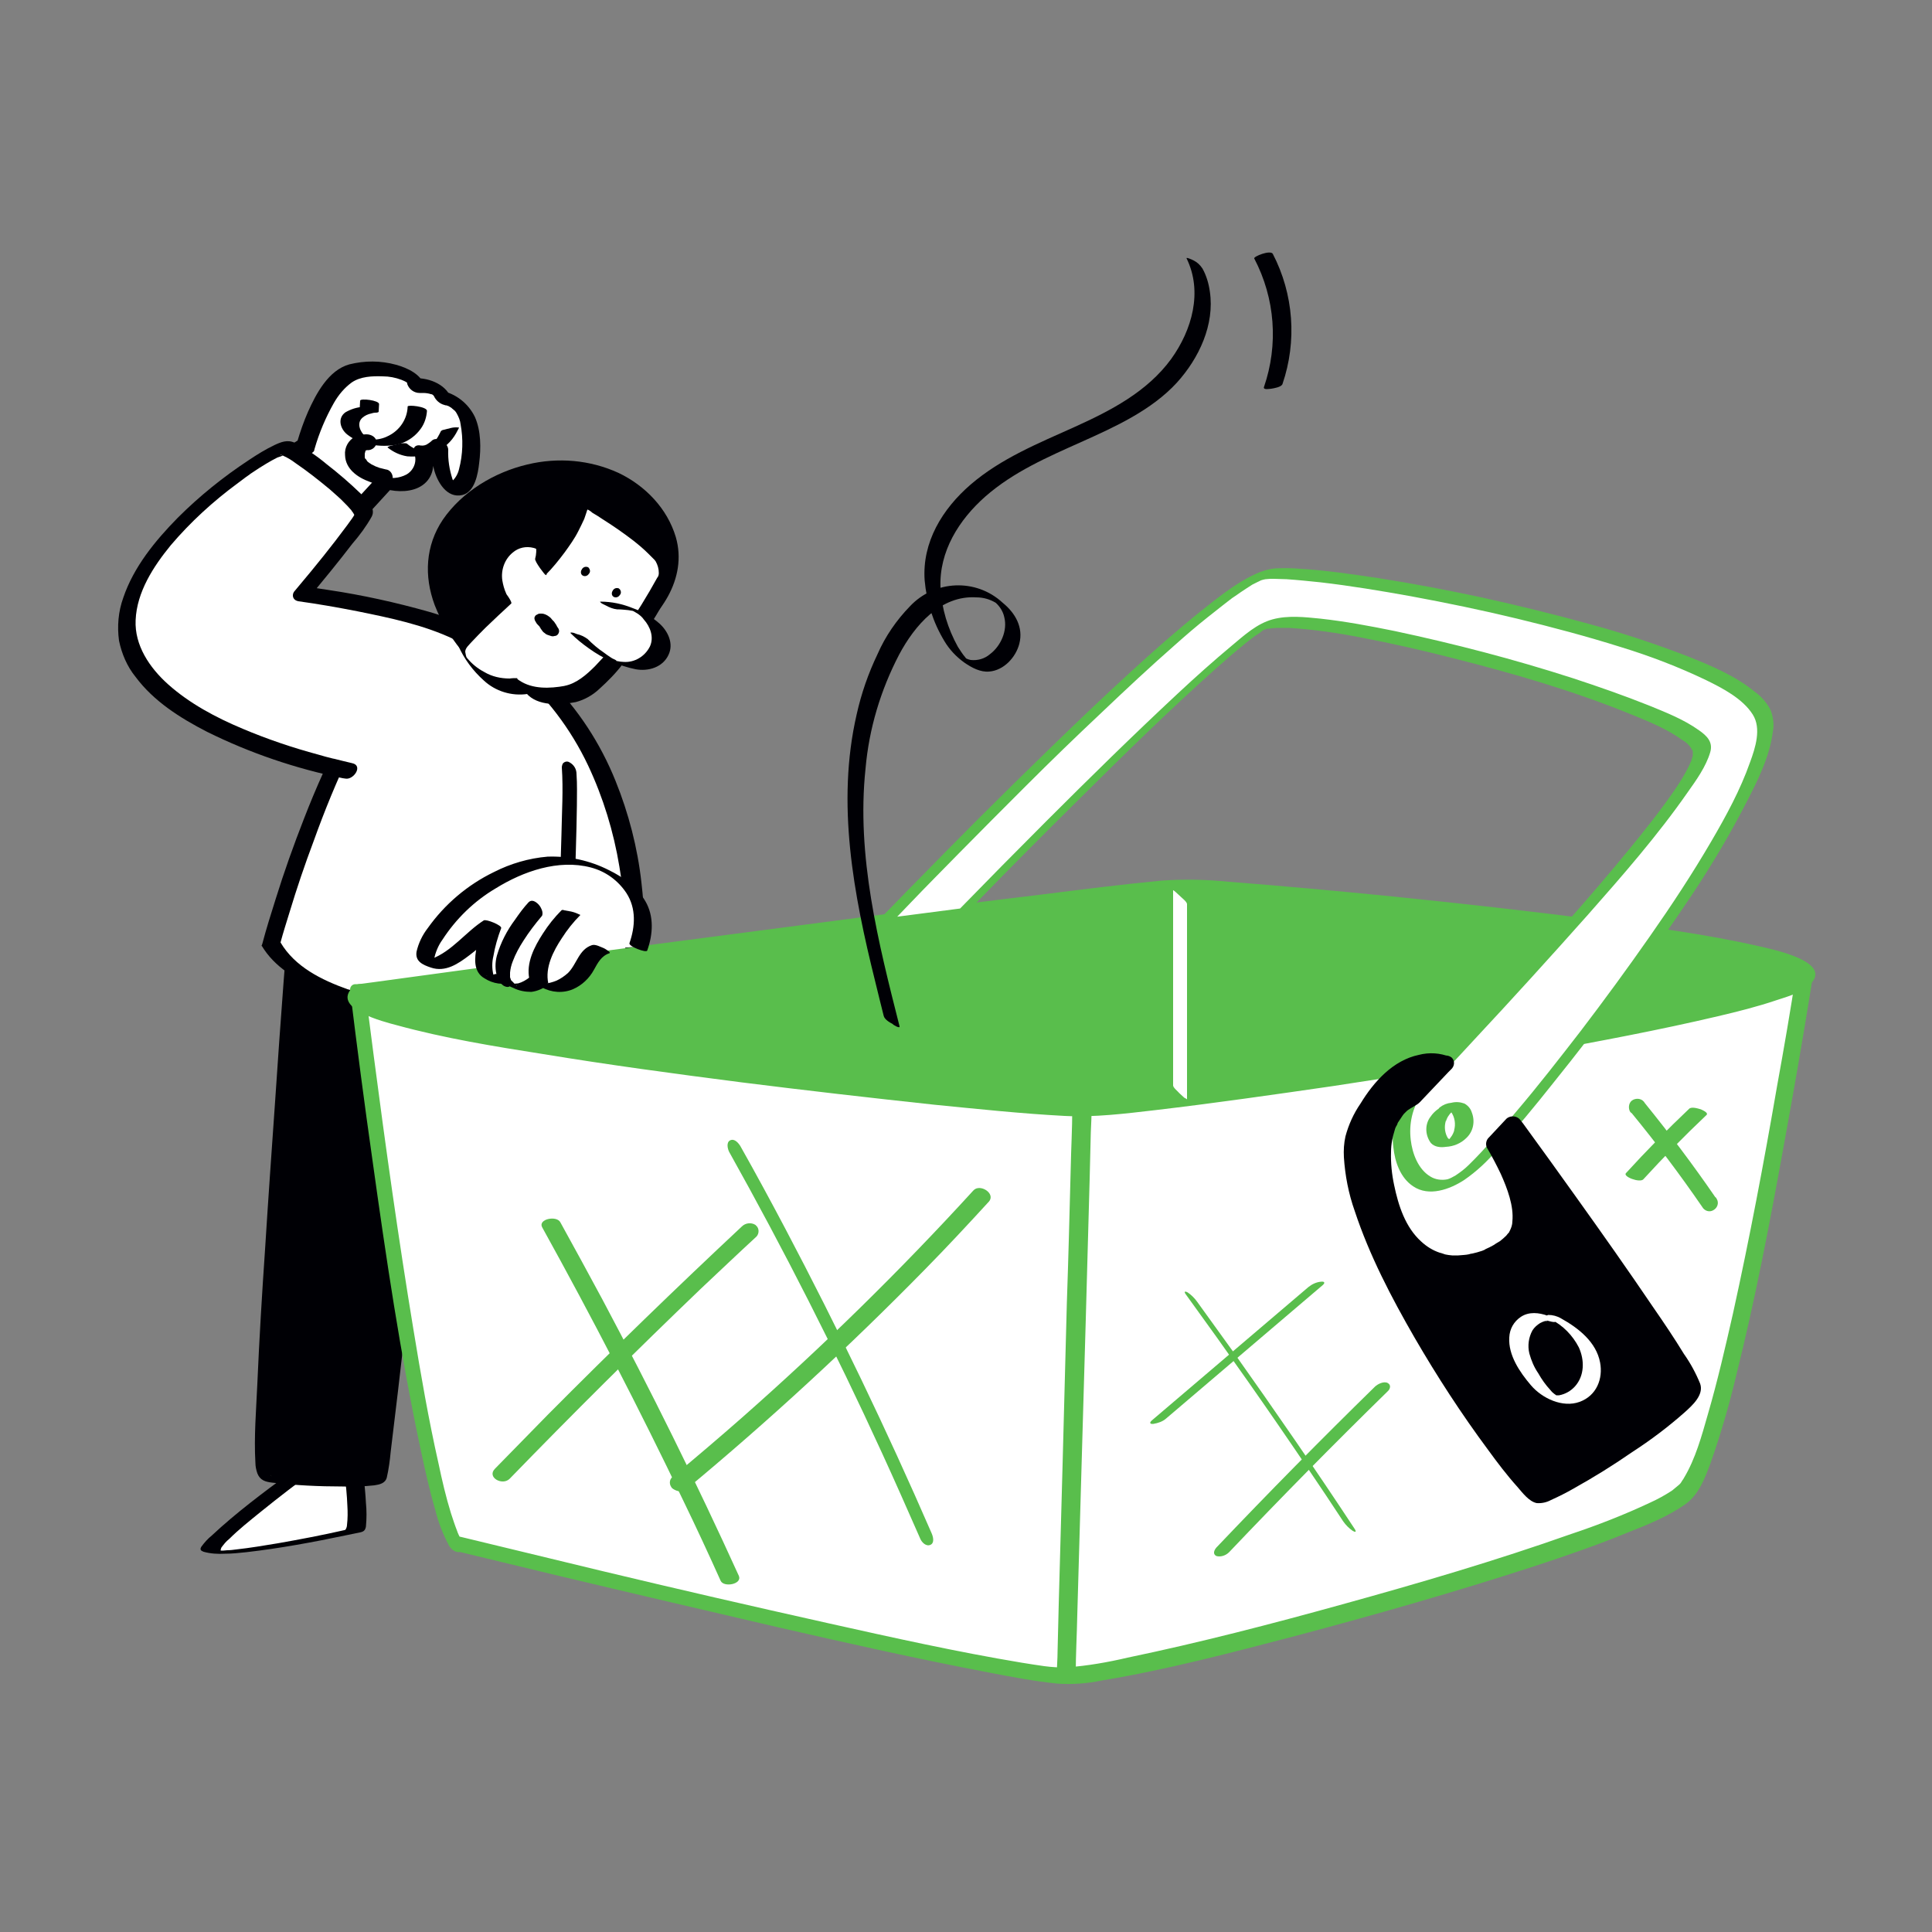 <svg transform="scale(1)" version="1.1" id="Z3w4yFDqW7" xmlns="http://www.w3.org/2000/svg" xmlns:xlink="http://www.w3.org/1999/xlink" x="0px" y="0px" viewBox="0 0 500 500" xml:space="preserve" class="pbimage_pbimage__wrapper__image__0LEis false"><rect x="0" y="0" width="500" height="500" fill="#808080" stroke="none"/><title>Empty Cart</title><style type="text/css"> .st0{fill:#FFFFFF;} .st1{fill:#000005;} .st2{fill:#59BE4C;}
 .st2{fill:#59BE4C;}
 .st1{fill:#000005;}
 .st0{fill:#FFFFFF;}</style><g id="cart"><path class="st0" d="M91.6,381.7c0,0,1.8,14,0,14.5s-37.6,7.9-37.2,4.9s25.1-21.2,25.1-21.2L91.6,381.7z" fill="#FFFFFF"></path><path class="st1" d="M89.2,381.5c0.3,2.7,0.6,5.5,0.7,8.2c0.1,1.6,0.1,3.3-0.1,5c0,0.4-0.2,0.9-0.4,1.2c-0.1,0.2,0.2-0.1,0,0
		c-0.1,0-0.2,0.1-0.3,0.1c-5.7,1.3-11.5,2.4-17.2,3.4c-3.6,0.6-7.2,1.2-10.8,1.6c-0.8,0.1-1.5,0.2-2.3,0.2c-1,0.1-1,0.1-1.8,0.1
		c-0.2,0-1,0-0.3,0h-0.4c-0.5,0,0.7,0,0.2,0s0.4,0,0.5,0.1s0.3,0.1,0.2,0c0.2,0.2-0.1-0.1-0.1-0.2c0-0.2,0.1-0.5,0.2-0.7
		c0.6-0.8,1.2-1.6,2-2.2c2.5-2.5,5.3-4.7,8-6.9c4.8-3.9,9.8-7.7,14.8-11.4l-3.7,0l12,1.8c0.9,0.1,2.6,0.4,3.4,0s-0.5-0.5-0.9-0.6
		l-10.6-1.5c-1.6-0.2-3.8-0.8-5.2-0.1c-0.7,0.5-1.4,1-2.1,1.6c-6.9,5.1-13.9,10.3-20.2,16.2c-1,0.8-1.9,1.8-2.7,2.9
		c-0.4,0.7-0.2,1,0.6,1.3c1.8,0.5,3.7,0.6,5.5,0.5c1.9,0,3.7-0.2,5.6-0.4c8.7-1,17.3-2.6,25.9-4.4c1.1-0.2,2.3-0.5,3.4-0.7
		c1-0.2,1.4-0.5,1.6-1.5c0.2-2.1,0.2-4.2,0-6.2c-0.1-2-0.3-4-0.5-6.1l-0.1-1C94,381,89.1,381.2,89.2,381.5z" fill="#000005"></path><path class="st0" d="M139.9,376c0,0-1.8,14,0,14.5s39.3,0.5,38.8-2.5s-26.8-13.8-26.8-13.8L139.9,376z" fill="#FFFFFF"></path><path class="st1" d="M137.5,375.4c-0.5,3.4-0.7,6.9-0.8,10.4c0,1.8-0.1,4,1.1,5.5c1,1,2.4,1.5,3.8,1.4c8,0.3,16.1,0.2,24.1-0.3
		c3.8-0.1,7.5-0.4,11.2-1.1c1.2-0.1,2.4-0.5,3.4-1.2c1.2-1,0.6-2.4-0.2-3.4c-1.2-1.2-2.5-2.2-4-3c-1.8-1.1-3.6-2-5.4-2.9
		c-4.1-2-8.3-3.9-12.5-5.7c-1.4-0.6-2.9-1.2-4.4-1.8c-0.9-0.5-2-0.8-3.1-0.8c-3.6,0.4-7.2,1-10.8,1.6l-1.1,0.2
		c-0.8,0.1-1.4,0.8-1.3,1.6c0,0.2,0.1,0.4,0.2,0.6c0.7,1.1,1.9,1.7,3.2,1.6l12-1.8l-1.8-0.3c4.9,2,9.7,4.1,14.5,6.4
		c1.7,0.8,3.4,1.6,5.1,2.5c0.7,0.4,1.5,0.8,2.2,1.2l0.9,0.5c0.2,0.1,1.4,0.8,0.7,0.4c0.5,0.3,1,0.6,1.4,1c0.2,0.1,0.3,0.3,0.5,0.4
		c0.4,0.2-0.4-0.4-0.1-0.1c0.1,0.1,0.1,0.1,0.2,0.2c0.2,0.3-0.2-0.3-0.2-0.5c0,0.2,0-0.5,0.1-0.6c-0.1,0.3,0.4-0.5,0.1-0.1
		c0.1-0.1,0.4-0.2,0,0c-0.1,0-0.3,0.1-0.4,0.2c-0.5,0.2,0.4-0.1-0.2,0s-1,0.2-1.6,0.3c-1.3,0.2-2.7,0.4-4,0.5
		c-3.5,0.3-7,0.5-10.3,0.6c-6.3,0.2-12.7,0.4-19,0.1l-1.1-0.1h-0.4c0-0.2,0.8,0.2,0.5,0.1c0.7,0.2,1.2,0.6,1.6,1.2
		c-0.2-0.3,0.1,0.5,0,0.1c0-0.2-0.1-0.4-0.1-0.5s0-0.2-0.1-0.3c0-0.1,0-0.3-0.1-0.4c-0.1-1,0-1.9,0-2.9c0.1-3.1,0.4-6.1,0.8-9.2
		C142.5,374.4,137.8,372.8,137.5,375.4z" fill="#000005"></path><path class="st1" d="M76.3,242.1c0,0-10.6,138.6-8,139.1s28.9,2.5,29.9,0s11.7-100.9,11.7-100.9s23.3,102.4,26.4,102.4
		s21.8-4,23.8-8.1s-17.2-128.8-17.2-128.8L76.3,242.1z" fill="#000005"></path><path class="st1" d="M74.4,241.3c-0.3,4.2-0.7,8.5-1,12.7c-0.8,10.4-1.5,20.7-2.2,31c-0.9,12.8-1.8,25.5-2.6,38.3
		c-0.8,11.6-1.5,23.2-2,34.8c-0.3,6.8-0.9,13.7-0.5,20.5c0,0.9,0.2,1.8,0.5,2.7c0.7,1.8,2.1,2.2,3.8,2.4c6,0.7,12.1,1,18.2,1
		c2.8,0.1,5.5,0,8.3-0.3c1.3-0.2,2.8-0.5,3.2-2c0.5-2.2,0.8-4.4,1-6.6c1.3-10.5,2.5-20.9,3.7-31.4c1.4-12.7,2.9-25.3,4.2-38
		c0.9-7.9,1.7-15.7,2.6-23.6c0-0.4,0.1-0.8,0.1-1.1l-3.7-1.7c1.1,4.8,2.2,9.5,3.3,14.3c2.5,10.8,5.1,21.6,7.6,32.3
		c2.8,11.5,5.6,22.9,8.6,34.3c1.1,4.3,2.3,8.6,3.6,13c0.7,2.7,1.6,5.4,2.7,8c0.4,1.2,1.3,2.3,2.4,3c0.7,0.2,1.4,0.3,2.1,0.1
		c1.2-0.1,2.3-0.4,3.5-0.6c3.3-0.6,6.5-1.5,9.7-2.5c3-0.8,5.8-2,8.4-3.6c1.2-0.7,2-1.9,2.1-3.3c0-0.8,0-1.5,0-2.3
		c-0.1-2.9-0.4-5.9-0.8-8.8c-1.1-10-2.4-20-3.8-30c-1.7-12.2-3.4-24.4-5.2-36.6c-1.6-10.9-3.2-21.8-4.9-32.6
		c-0.9-5.9-1.8-11.8-2.7-17.7c0-0.3-0.1-0.5-0.1-0.8c-0.1-1-1.2-2.5-2.3-2.6l-22.5-1.2l-35.8-2l-8.2-0.5c-2.6-0.1-0.9,4.4,1,4.5
		l22.5,1.3l35.8,2l8.2,0.5l-2.3-2.6c0.6,4,1.2,8.1,1.9,12.1c1.5,9.8,3,19.6,4.4,29.4c1.8,12,3.5,24,5.2,36
		c0.8,5.7,1.6,11.5,2.4,17.2c0.7,5.1,1.2,9.5,1.9,14.7c0.7,5.9,1.7,12,1.6,18c0,0.1-0.1,0.6,0,0.2s0,0,0,0.1
		c-0.2,0.4,0.4-0.4,0.1-0.1s-0.2,0.4-0.6,0.8c-2.2,1.8-5.1,2.7-7.7,3.5c-3.1,1-6.3,1.8-9.6,2.5c-1.2,0.3-2.4,0.5-3.7,0.7l-1.1,0.1
		c-0.3,0-0.5-0.1,0.1,0c0.3,0.1,0.6,0.2,0.8,0.4c0.3,0.2,0.5,0.4,0.7,0.7c-0.3-0.4,0.1-0.4,0.1,0.2c-0.1-0.4-0.3-0.7-0.5-1
		c-0.2-0.5-0.4-1-0.5-1.4c-0.1-0.3-0.2-0.6-0.3-0.9l-0.1-0.2c0.1,0.5-0.1-0.2-0.1-0.3c-1.2-3.6-2.2-7.3-3.2-10.9
		c-2.9-10.7-5.6-21.6-8.2-32.4c-2.7-11.2-5.4-22.4-8-33.6c-1.5-6.5-3-13-4.5-19.5l-0.2-0.9c-0.2-1-0.9-1.9-1.8-2.4
		c-0.6-0.3-1.7-0.2-1.8,0.7c-0.6,5.5-1.2,11-1.8,16.5c-1.3,11.9-2.7,23.9-4,35.8c-1.3,11.6-2.6,23.3-4,34.9
		c-0.4,3.6-0.9,7.2-1.4,10.7c-0.1,0.9-0.3,1.7-0.4,2.6s-0.1,0,0.2,0c-0.1,0-0.2,0.1-0.2,0.2c-0.4,0,0,0-0.1,0.1
		c-0.4,0.1-0.8,0.2-1.2,0.3c-2.7,0.3-5.3,0.5-8,0.4c-3.3,0-6.6-0.2-9.9-0.4c-2.6-0.2-5.2-0.3-7.8-0.6l-1.1-0.1c-0.1,0-0.2,0-0.3,0
		c-0.6,0,0.5,0.3,0.7,0.4c0.4,0.4,0.8,0.8,1.1,1.4c0.4,0.9,0.2,0.6,0.1,0.3c-0.1-0.5,0,0.1,0,0.2c0-0.2,0-0.3,0-0.5
		c0-0.4,0-0.8-0.1-1.3c0-1.2,0-2.4,0-3.6c0-3.6,0.2-7.3,0.3-11c0.5-10.8,1.1-21.7,1.8-32.5c0.8-12.7,1.6-25.3,2.5-38
		c0.8-11,1.6-22,2.4-33c0.4-5.9,0.9-11.8,1.3-17.6l0.1-0.8C78.3,241.1,74.7,238.3,74.4,241.3z" fill="#000005"></path><path class="st0" d="M70.1,244.2c0,0,25.9-95.7,54-79.6c49.8,28.4,39.3,92.9,39.3,92.9S85.2,270.2,70.1,244.2z" fill="#FFFFFF"></path><path class="st1" d="M72.6,243.9c0.7-2.6,1.5-5.1,2.3-7.7c1.9-6.3,4-12.5,6.3-18.6c2.8-7.8,5.9-15.4,9.5-22.9
		c3.3-7.2,7.3-14,12-20.4c2-2.6,4.2-5,6.7-7.2c1.1-0.9,2.3-1.7,3.5-2.5c0.5-0.3,1.1-0.6,1.6-0.8c0.5-0.2,1-0.4,1.5-0.5
		c0.3-0.1-0.4,0.1,0.1,0c0.1,0-0.5,0.1,0,0l-0.4,0.1c0,0-0.5,0.1-0.2,0c0.1,0-0.3,0,0,0s0.1,0,0.2,0l1,0.1c1.2,0.2,2.4,0.5,3.5,1
		c2.2,1,4.2,2.3,6.2,3.6c2.4,1.6,4.8,3.4,7,5.3c7.9,6.8,14.3,15.2,18.8,24.7c3.9,8.3,6.6,17.1,8.1,26.2c1.2,7.2,1.7,14.6,1.5,21.9
		c0,3.8-0.3,7.6-0.8,11.4c0,0.2-0.1,0.3-0.1,0.5l2.4-0.7c-0.7,0.1-1.4,0.2-2.1,0.3l-1.1,0.1c0.5-0.1,0.5-0.1,0,0l-0.8,0.1l-3.3,0.4
		c-1.3,0.2-2.7,0.3-4,0.5l-0.9,0.1c-0.1,0-0.7,0.1-0.1,0l-0.6,0.1l-2.4,0.2c-3.5,0.3-7.1,0.6-10.4,0.8c-8,0.5-16.1,0.5-24.2,0
		c-8-0.4-15.9-1.7-23.5-4C83.2,253.6,76.3,250.2,72.6,243.9c-0.2-0.4-2.1,0-2.5,0.1c-0.2,0-2.5,0.5-2.4,0.7
		c3.3,5.6,9.2,9.1,15.2,11.3c7.5,2.8,15.6,4,23.5,4.7c15.5,1.3,31.2,0.4,46.6-1.3c3.5-0.4,7-0.8,10.5-1.4c0.3,0,2.4-0.2,2.4-0.7
		c0.4-2.7,0.7-5.5,0.8-8.3c0.3-6.9,0.1-13.8-0.7-20.6c-1-9-3.3-17.9-6.7-26.3c-3.9-9.7-9.7-18.6-17.1-26c-4.1-4.1-8.7-7.6-13.6-10.6
		c-2.8-1.7-5.5-3-8.8-3.1c-6.7-0.1-13.1,2.7-17.6,7.5c-5.3,5.3-9.3,11.9-12.9,18.5c-4,7.6-7.5,15.4-10.6,23.4
		c-2.7,6.9-5.2,13.9-7.4,21c-1.2,3.8-2.4,7.6-3.4,11.4l-0.2,0.6c0,0.2,2.3-0.1,2.5-0.1C70.6,244.5,72.4,244.4,72.6,243.9z" fill="#000005"></path><path class="st0" d="M79.2,115.3c1.4-4.7,5.8-17.8,13.1-19.3s14.8,0.6,15.4,3.7c0,0,5.5-0.5,6.9,3.1c3.2,0.7,5.7,3,6.7,6.2
		c1.6,5.3,0.6,17.4-3.4,17.4s-4-11-4-11s-2,2.3-4.4,1.6c0,0,1.8,4-1.4,6.8s-8.5,1.3-8.5,1.3s-29.6,31.6-27.9,32.7s20.2,3.6,20.2,3.6
		s-12.1,26.6-17.4,26.8S30.7,175.1,36,157S79.2,115.3,79.2,115.3z" fill="#FFFFFF"></path><path class="st1" d="M81.4,116.2c1.2-4.2,2.9-8.2,5-11.9c1.2-2.1,2.7-3.9,4.6-5.3c2.3-1.6,5.4-1.7,8.1-1.6c1.6,0,3.2,0.3,4.8,0.9
		l0.7,0.3l0.4,0.2l0.3,0.2c-0.2-0.1,0.1,0.1,0.1,0.1c-0.2-0.2,0-0.1,0,0.1c-0.1-0.2,0,0.1,0,0.2c0.5,1.4,1.8,2.3,3.2,2.3
		c0.3,0,0.6,0,0.9,0c0.7,0,1.4,0.1,2,0.3c0.3,0,0.6,0.2,0.8,0.5c0.5,1.1,1.5,2,2.7,2.3l0.3,0.1c0.6,0.2-0.4-0.2,0.2,0
		c0.3,0.1,0.6,0.2,0.8,0.3s-0.5-0.3,0.1,0.1c0.2,0.1,0.4,0.2,0.6,0.4c-0.3-0.2,0.5,0.4,0.7,0.6s0.4,0.5,0.5,0.7
		c0.5,0.9,0.9,1.8,1,2.8c0.7,3.8,0.6,7.8-0.4,11.6c-0.3,1.3-1,2.5-2,3.3c0.2-0.2,0,0.1,0,0h-0.2c0.1,0,0.3,0,0.4,0
		c-0.4-0.1,0.8,0.5,0.7,0.4c0.2,0.1-0.1-0.1-0.1-0.1c-0.2-0.3-0.4-0.7-0.5-1c-0.8-2.5-1.2-5-1.1-7.6c0-1.8-3-3.8-4.4-2.2
		c0.2-0.2,0.2-0.2,0,0c-0.2,0.2-0.5,0.4-0.8,0.6c-0.5,0.4-1.2,0.6-1.9,0.5c-1.3-0.3-2.2,0.5-1.7,1.8c0.1,0.1,0.1,0.3-0.1-0.2
		c0.1,0.2,0.1,0.4,0.2,0.6c0.1,0.5,0.2,0.9,0.2,1.4c0,1.6-0.9,3.1-2.3,3.9c-1.9,1-4.2,1.2-6.2,0.5c-0.6-0.2-1.3,0-1.7,0.5
		c-5.9,6.4-11.8,12.9-17.5,19.4c-3.3,3.6-6.4,7.3-9.2,11.2c-0.7,1-1.6,2.2-1,3.4c1.1,2.1,4.4,2.5,6.5,2.9c5.3,1,10.8,1.8,16.2,2.5
		l-2.6-3c-1.3,2.9-2.8,5.8-4.2,8.6c-2.4,5-5.2,9.7-8.5,14.2c-0.6,0.8-1.3,1.5-2,2.2c-0.3,0.3-0.6,0.5-0.9,0.8l-0.4,0.3
		c0.8-0.5,1-1.6,0.4-2.4c-0.5-0.8-1.6-1-2.4-0.4s-1,1.6-0.4,2.4c0.5,0.7,1.5,0.9,2.2,0.5c-0.1,0.1-0.2,0.1-0.4,0.1
		c-0.1,0,0.5,0,0.1,0s-0.9-0.1-0.2,0c-0.7-0.1-1.4-0.2-2-0.4c-0.9-0.2-1.8-0.4-2.7-0.7l-0.7-0.2l-0.3-0.1l-1.7-0.6
		c-2.5-0.9-4.9-1.8-7.3-2.9c-5-2.2-9.7-5-13.9-8.5c-3.3-2.8-6.5-6.6-6.7-11.2c-0.2-5.1,3.2-10,6.2-13.8c4.1-5.1,8.7-9.7,13.7-13.8
		c7.3-6.1,15-11.7,22.9-16.9l0.4-0.3c1.8-1.2-2-4.2-3.7-3.2c-7.2,4.5-14.1,9.5-20.7,14.9c-5.4,4.3-10.4,9.1-15,14.2
		c-3.6,4.2-7.4,9.3-8.3,14.9c-0.8,5.3,2,10.3,5.5,14.1c4.3,4.4,9.3,8,14.9,10.6c5,2.6,10.1,4.7,15.5,6.2c3,0.9,6.5,2.1,9.2-0.2
		c1.7-1.6,3.2-3.4,4.5-5.4c1.7-2.5,3.1-5,4.6-7.6c2.2-4,4.3-8.1,6.2-12.3l0.3-0.7c0.6-1.4-1.3-2.9-2.5-3.1c-4.4-0.6-8.9-1.2-13.3-2
		c-1.3-0.2-2.7-0.5-4-0.8c-0.5-0.1-1-0.2-1.4-0.3l-0.6-0.2c0.4,0.1,0.3,0.2,0,0c0.7,0.5,1.3,1.1,1.7,1.8c-0.1-0.2,0.1,0.5,0,0.3
		s0,0,0,0.1c0-0.1,0.1-0.2,0.1-0.3c0.3-0.5,0.6-1,0.9-1.4c2.7-3.7,5.7-7.3,8.8-10.7c3.7-4.3,7.5-8.5,11.4-12.7
		c2.2-2.4,4.4-4.8,6.6-7.2l-1.7,0.5c3,0.8,6.8,0.8,9.4-1c2.9-2,3.5-5.7,2.1-8.8l-1.7,1.8c2.3,0.6,4.7-0.2,6.2-2l-4.4-2.2
		c0,2.4,0.2,4.7,0.8,7c0.8,3.2,3.3,7.7,7.4,6.7c3.2-0.8,4-5.5,4.3-8.2c0.5-3.9,0.5-8.4-1.1-12c-1.7-3.5-4.9-6-8.7-6.8l2.5,1.8
		c-1.5-3.7-6.2-5.3-9.9-5l3.2,2.3c-0.8-3.3-4.6-5-7.5-5.8c-4-1.1-8.1-1.1-12.1-0.1c-5.4,1.5-8.6,7.6-10.7,12.3
		c-1.1,2.5-2,5.1-2.8,7.8C76.4,116.2,80.8,118.4,81.4,116.2z" fill="#000005"></path><path class="st1" d="M105.5,105.2c-0.1,3.3-2.1,6.2-5,7.6c-1.3,0.7-2.8,1-4.3,1c0.2,0,0.1,0-0.2,0c0.1,0,0.2,0,0.3,0.1
		c0,0-0.4-0.1-0.1,0c0,0-0.3-0.1-0.2-0.1c-0.5-0.2-1-0.5-1.4-0.8c-1.4-1.2-2.4-3.5-0.8-4.9c0.7-0.6,1.4-0.9,2.3-1.1
		c0.3-0.1,0.7-0.2,1-0.2s0.6-0.1,0.1,0c0.1,0,0.8,0,0.8-0.3l0.1-1.9c0.1-1-4.9-1.6-4.9-0.9l-0.1,1.9l0.8-0.3
		c-1.6,0.1-3.1,0.6-4.5,1.4c-2.1,1.5-1.4,4.2,0.4,5.7c1.4,1.1,3,1.9,4.7,2.3c2.1,0.6,4.4,0.8,6.6,0.6c3.2-0.2,6.1-1.9,7.9-4.5
		c0.9-1.3,1.4-2.9,1.5-4.5C110.4,105.2,105.5,104.7,105.5,105.2L105.5,105.2z" fill="#000005"></path><path class="st1" d="M114.1,111.6c-0.5,1-1,2-1.8,2.9c-0.6,0.8-1.4,1.5-2.2,2.1c-0.2,0.1-0.4,0.3-0.6,0.4l-0.4,0.2l-0.2,0.1
		c-0.2,0.1,0.3-0.1,0,0s0.4-0.1,0,0c0.4-0.1,1.3-0.3,1.6-0.3c-0.2,0,0.2,0,0.2,0c-0.3,0,0,0,0,0h-0.5c-1.8-0.3-3.5-1-4.9-2.2
		c-0.2-0.1-0.5-0.1-0.8-0.1c-0.6,0-1.2,0.1-1.8,0.3c-0.6,0.1-1.1,0.3-1.7,0.4c-0.1,0-0.8,0.3-0.7,0.4c1.5,1.2,3.2,2,5.1,2.3
		c2.5,0.2,4.9-0.2,7.2-1.1c2.3-0.9,4.2-2.7,5.4-4.8c0.3-0.5,0.5-1,0.8-1.5c0.1-0.1-0.9-0.1-0.8-0.1c-0.6,0-1.2,0.1-1.8,0.3
		c-0.6,0.1-1.1,0.3-1.7,0.4C114.5,111.4,114.2,111.4,114.1,111.6L114.1,111.6z" fill="#000005"></path><path class="st1" d="M94.8,112.4c-1,0-2,0.2-2.9,0.6c-1.7,0.9-2.8,2.8-2.6,4.8c0.1,3.6,3.3,5.8,6.4,6.9c0.9,0.4,1.9,0.6,2.8,0.8
		c1.1,0.2,2.7-0.2,3.1-1.5c0.2-1.1-0.5-2.3-1.6-2.5c0,0-0.1,0-0.1,0c-0.5-0.1-1.1-0.3-1.6-0.4s0.5,0.2,0.2,0.1L98,121l-0.8-0.3
		l-0.8-0.4l-0.4-0.2l-0.1-0.1c-0.5-0.3,0.4,0.3,0.1,0.1s-0.4-0.3-0.7-0.5s-0.2-0.2-0.3-0.3c-0.1-0.1-0.1-0.1-0.2-0.2
		c0,0.1,0.4,0.5,0.2,0.2s-0.3-0.5-0.5-0.7s0-0.3,0.1,0.3c0-0.1-0.1-0.2-0.1-0.2c-0.1-0.1-0.1-0.3-0.1-0.4c0-0.1-0.1-0.2-0.1-0.2
		c0,0,0.1,0.6,0.1,0.3s0-0.4,0-0.6c0-0.2,0-0.4,0-0.6c0-0.3,0,0.2,0,0.2s0.1-0.3,0.1-0.4s0.1-0.2,0.1-0.4s-0.3,0.5-0.1,0.2l0.1-0.1
		l0.1-0.2c0.1-0.2-0.2,0.3-0.2,0.3l0.3-0.3c0.2-0.2-0.4,0.2-0.3,0.2c0.1,0,0.1-0.1,0.2-0.1l0.1-0.1c0.3-0.2-0.3,0.1-0.4,0.1
		c0.2,0,0.4-0.1,0.6-0.1c-0.1,0-0.8,0.1-0.4,0h0.4c1.3,0.1,2.4-0.9,2.5-2.1C97.3,113.1,96.1,112.4,94.8,112.4L94.8,112.4z" fill="#000005"></path><path class="st0" d="M90.2,199.5c0,0-50.9-10-56.8-33.1s37.4-50.8,40.5-50.4s21,14.8,20.2,17s-15.9,20.6-15.9,20.6
		s46.3,6.3,47.4,16" fill="#FFFFFF"></path><path class="st1" d="M91.1,197.5c-0.8-0.2-1.7-0.4-2.5-0.6l-1.2-0.3l-0.8-0.2l-0.5-0.1c-1.2-0.3-2.4-0.6-3.7-1
		c-6.7-1.8-13.2-4-19.6-6.7c-6.9-2.9-13.7-6.5-19.3-11.5c-4.8-4.3-8.7-10.1-8.4-16.6c0.3-7.3,4.6-13.9,9.1-19.4
		c5.1-6,11-11.4,17.4-16.1c0.7-0.5,1.3-1,2-1.5l1-0.7l0.1-0.1l0.6-0.4c1.2-0.8,2.4-1.6,3.6-2.3c1-0.6,1.9-1.1,2.9-1.6L73,118
		c0.3-0.1-0.7,0.2-0.1,0l0.5-0.2c0.6-0.3-0.6,0,0,0c-0.4,0-0.7,0-0.4,0c-0.7,0-0.4-0.1-0.3-0.1s0.5,0.2,0.7,0.3
		c1.1,0.5,2.1,1.1,3,1.8c3.1,2.1,6,4.4,8.9,6.8c1.3,1.2,2.7,2.3,3.9,3.6c0.5,0.5,1,1,1.5,1.6l0.3,0.3c0.2,0.2-0.3-0.3,0,0.1
		c0.2,0.2,0.3,0.4,0.5,0.7s0.2,0.4,0.3,0.6s0-0.4,0,0c0-0.2,0.2-0.8,0.1-0.6c-0.1,0.2-0.2,0.3-0.3,0.5c0.2-0.4,0.1-0.1-0.1,0.2
		l-0.4,0.6c-0.4,0.6-0.9,1.2-1.3,1.8c-4,5.4-8.2,10.6-12.5,15.7l-1,1.2c-0.6,0.6-0.7,1.6-0.1,2.2c0.3,0.3,0.6,0.4,1,0.5
		c5.1,0.7,10.2,1.6,15.3,2.6c8.4,1.7,17.1,3.5,24.9,7.2c1.5,0.6,2.9,1.5,4.2,2.6c0.3,0.2,0.5,0.5,0.8,0.7l0.1,0.1
		c0.3,0.3-0.2-0.2,0,0c0.1,0.1,0.2,0.2,0.2,0.3c0.2,0.3,0.3,0.5,0.4,0.8c0.1,0.3-0.1-0.4,0,0c0,0.2,0.1,0.3,0.1,0.5
		c0.3,2.6,5,0.8,4.7-1.5c-0.4-2.9-3.3-4.8-5.6-6.1c-3.6-1.9-7.5-3.4-11.4-4.5c-8.5-2.4-17.1-4.3-25.8-5.6c-2-0.3-3.9-0.6-5.9-0.9
		l0.9,2.7c3.8-4.6,7.5-9.1,11.1-13.8c1.9-2.2,3.6-4.5,5-7c1.2-2.3-1.4-4.5-2.9-6c-2.8-2.7-5.7-5.2-8.8-7.6c-2.5-2.1-5.3-4-8.2-5.5
		c-1.9-0.9-3.6-0.2-5.3,0.6c-2.3,1.1-4.4,2.4-6.5,3.8c-6.7,4.4-12.9,9.4-18.5,15c-5.8,5.9-11.4,12.7-14.1,20.7
		c-1.3,3.6-1.6,7.4-1.1,11.1c0.7,3.4,2.1,6.7,4.3,9.4c4.7,6.3,11.5,10.6,18.5,14.2c11.1,5.5,22.9,9.5,35.1,12l0.7,0.1
		C91.5,201.9,94.1,198.1,91.1,197.5L91.1,197.5z" fill="#000005"></path><g id="cart-2"><path class="st0" d="M118.2,399.4c0,0,139.8,34.3,157.8,34.3s148.8-35.2,160.5-47.8s30.7-133.5,30.7-133.5l-374.2,4.5
			C92.9,256.9,108.2,383.2,118.2,399.4z"></path><path class="st2" d="M118.4,401.5c8.7,2.1,17.4,4.2,26.1,6.3c18.9,4.5,37.8,8.9,56.7,13.3c18.3,4.2,36.6,8.3,55,11.8
			c5.7,1.1,11.5,2.2,17.3,2.8c3.9,0.3,7.9,0,11.7-0.8c16.9-2.8,33.5-7.2,50-11.5c20.7-5.5,41.4-11.4,61.7-18
			c8.2-2.7,16.4-5.5,24.4-8.8c5.1-2,10.5-4.2,15-7.4c3.4-2.5,5-6.8,6.4-10.6c2.6-7.4,4.8-14.9,6.6-22.5c4.9-19.6,8.7-39.5,12.3-59.4
			c2.5-13.7,4.9-27.4,7.1-41.1l0.3-2.1c0.1-1.7-1.1-3.1-2.8-3.3l-10.1,0.1l-27.1,0.3l-40.4,0.5l-49,0.6l-54,0.7l-54.1,0.6l-50.8,0.6
			l-42.7,0.5l-30.9,0.4c-4.8,0-9.7,0-14.5,0.2H92c-0.8,0-1.4,0.6-1.4,1.4c0,0.1,0,0.2,0,0.2c1.8,14.7,3.7,29.3,5.8,44
			c3.5,25.1,7.2,50.2,12.5,75c1.1,5.1,2.2,10.2,3.7,15.3c0.8,3.3,2,6.4,3.6,9.4c0.5,0.9,1.8,2,2.9,1.6s1-1.9,0.5-2.7
			c-0.3-0.4-0.5-0.9-0.7-1.3s0.2,0.4-0.2-0.4c-0.2-0.4-0.3-0.7-0.4-1c-0.6-1.5-1.1-3.1-1.6-4.6c-1.3-4.2-2.3-8.5-3.2-12.8
			c-2.6-11.5-4.6-23.1-6.5-34.7c-3.9-23.6-7.2-47.3-10.3-71c-0.7-5.2-1.3-10.3-2-15.5l-1.3,1.6l10.1-0.1l27.2-0.3l40.4-0.5l49-0.6
			l54-0.6l54.1-0.6l50.8-0.6l42.7-0.5l30.9-0.4c4.8-0.1,9.7,0.1,14.5-0.2h0.6l-2.8-3.3c-1.5,9.9-3.2,19.7-5,29.6
			c-3.4,19.7-7.1,39.3-11.4,58.8c-2,8.8-4,17.5-6.5,26.1c-1.6,5.6-3.2,11.5-6.2,16.5c-0.2,0.4-0.5,0.7-0.7,1.1
			c-0.4,0.5,0,0.1-0.5,0.6c-0.6,0.5-1.2,1-1.8,1.5c-1.8,1.2-3.8,2.3-5.8,3.2c-6.6,3.1-13.5,5.8-20.4,8.1
			c-19.5,6.9-39.3,12.7-59.2,18.2c-18.4,5.1-36.9,9.9-55.6,13.8c-5.1,1.2-10.3,2.1-15.5,2.5c-4.2,0.2-7.9-0.6-11.9-1.2
			c-16.8-2.8-33.4-6.5-50-10.2c-19.7-4.4-39.3-8.9-58.9-13.6c-12-2.9-24-5.8-36-8.7l-1.8-0.4C115,396.5,116.2,401,118.4,401.5z"></path><path class="st2" d="M92.9,256.9c0,0,199.3-27.1,212.8-27.1s162.3,13.5,161.4,22.6c-0.9,9-165,34.3-187.1,34.3
			S82.1,266.9,92.9,256.9z"></path><path class="st2" d="M93.3,259.1l14.9-2c12.5-1.7,24.9-3.3,37.4-5c16.5-2.2,32.9-4.4,49.4-6.6c16.7-2.2,33.3-4.3,50-6.5
			c13.5-1.7,27.1-3.4,40.6-5c6.6-0.8,13.4-1.9,20-1.9c9,0,18,1.1,26.9,1.9c16.1,1.4,32.2,3,48.3,4.8c16.6,1.8,33.3,3.8,49.8,6.4
			c6.5,1,13,2.1,19.4,3.4c2.5,0.5,5,1.1,7.4,1.7c1,0.2,1.9,0.5,2.9,0.8l1.3,0.4l0.5,0.2c0.6,0.2-0.3-0.1,0.1,0.1
			c0.6,0.2,1.2,0.5,1.8,0.8l0.6,0.4c0,0-0.3-0.4,0.1,0.1s-0.3-0.5,0-0.1c-0.1-0.2-0.1-0.4-0.1-0.6c0-0.3,0.2-0.5,0.4-0.7
			c-0.1,0.1-0.3,0.2-0.4,0.4c-0.4,0.4,0.6-0.3-0.2,0.1c-0.5,0.3-1.1,0.6-1.6,0.8c-0.3,0.1-0.6,0.3-1,0.4l-0.6,0.2
			c-0.6,0.3,0.4-0.1-0.1,0.1c-0.9,0.3-1.8,0.6-2.6,0.9c-11.8,3.8-24,6.2-36.1,8.6c-17,3.4-34.1,6.4-51.2,9.2
			c-16.9,2.8-33.8,5.3-50.8,7.7c-11.6,1.6-23.3,3.2-35,4.1c-7.3,0.5-14.6-0.2-21.9-0.8c-14-1.2-27.9-2.6-41.8-4.2
			c-17.2-2-34.3-4.1-51.5-6.5c-15.5-2.2-31-4.5-46.4-7.4c-5.7-1.1-11.5-2.3-17.1-3.7c-2.1-0.5-4.2-1.1-6.2-1.8l-1.2-0.4l-0.6-0.2
			l-0.3-0.1c-0.7-0.3-1.3-0.5-1.9-0.8c-0.5-0.2-0.9-0.5-1.4-0.8c-0.3-0.2,0.5,0.2-0.1-0.1c-0.1-0.1-0.2-0.3-0.3-0.4
			c0.5,0.5,0.2,0.4,0.1,0.1c0.3,0.7,0.2,0.5,0.1,0.3s0,0.6,0,0.4c-0.1,0.3-0.2,0.5-0.4,0.7c2.3-2.2-0.9-5.2-3.1-3.1
			c-6,5.6,8.2,9.1,11.2,9.9c12.4,3.4,25.3,5.5,38,7.5c17,2.8,34.1,5.1,51.2,7.3c16.7,2.1,33.3,4,50,5.8c11.2,1.1,22.4,2.3,33.7,2.9
			c7.8,0.4,15.7-0.6,23.5-1.5c15.3-1.8,30.6-4,45.8-6.2c17.9-2.7,35.7-5.6,53.6-8.8c15.4-2.8,30.9-5.7,46.2-9.3
			c5.1-1.2,10.3-2.5,15.3-4.2c2.8-0.9,6.3-1.9,8.5-4c6.3-6-10.2-9.2-13.1-9.9c-14-3.2-28.2-5-42.4-6.9c-17.5-2.3-35-4.2-52.5-6
			c-14.1-1.4-28.2-2.7-42.4-3.8c-5.8-0.6-11.6-0.7-17.4-0.3c-10.4,1-20.7,2.3-31,3.6c-15.8,1.9-31.7,3.9-47.5,6
			c-17.3,2.3-34.7,4.5-52,6.8c-15.2,2-30.4,4-45.6,6.1l-27.9,3.8l-3.8,0.5c-1.3,0.3-2.1,1.5-2,2.8C90.7,258.9,92.1,259.3,93.3,259.1
			z"></path><path class="st0" d="M365.5,284.2c0,0,77.4-80.2,75.1-90.6S340,156.3,327.7,162s-78.9,74.4-78.9,74.4l-20.1,2.6
			c0,0,83.9-87.8,99-90.2s125.1,18.4,128.9,37.8s-58.3,98.6-74.5,114.9S357.8,295.1,365.5,284.2z"></path><path class="st2" d="M367.4,284c4.8-4.9,9.5-9.9,14.1-14.9c9.9-10.6,19.7-21.4,29.4-32.3c9-10.2,18.1-20.6,25.9-31.8
			c2.2-3.1,4.7-6.6,5.8-10.3c0.8-2.7-0.9-4.3-2.9-5.7c-3.9-2.8-8.5-4.6-12.9-6.4c-6.5-2.6-13.1-4.9-19.8-7.1
			c-15.2-4.9-30.6-8.9-46.1-12.2c-6.4-1.3-12.8-2.5-19.2-3.2c-4-0.4-8.4-0.9-12.4,0.2s-7.3,4.1-10.4,6.7c-4.8,4-9.5,8.2-14,12.4
			c-11.6,10.8-22.9,21.9-34.1,33.1c-7.6,7.6-15.1,15.2-22.6,22.9l-1.1,1.1l3.1-1.6l-20,2.6l0.6,1.2l4.8-5c4.1-4.3,8.3-8.5,12.5-12.8
			c5.8-5.9,11.6-11.7,17.4-17.5c6.4-6.4,12.9-12.7,19.5-18.9c6.3-6,12.6-11.9,19.1-17.6c2.8-2.5,5.6-4.9,8.5-7.2c1.3-1,2.5-2,3.8-3
			l1.8-1.4c0.2-0.1,1-0.8,0.5-0.4l0.9-0.6c1-0.7,2-1.4,3.1-2.1c0.5-0.3,0.9-0.6,1.4-0.9l-0.2,0.1l0.4-0.2l0.6-0.3
			c0.2-0.1,0.4-0.2,0.6-0.3s0.9-0.4,0.4-0.2s0.1,0,0.2-0.1l0.5-0.2c0.2-0.1-0.6,0.2,0,0c0.1,0,0.6-0.1,0.2-0.1s0.1,0,0.2,0l0.5-0.1
			l1.2-0.1h0.6h0.4c1.1,0,2.2,0.1,3.3,0.1c2.9,0.2,5.8,0.5,8.7,0.8c7.8,0.9,15.6,2.2,23.4,3.6c9.2,1.7,18.4,3.6,27.5,5.8
			c9.1,2.2,18.1,4.6,27,7.4c7.5,2.3,14.8,5.1,21.9,8.5c4.3,2.1,9.5,4.8,12.1,8.9c2.3,3.6,0.7,8.6-0.7,12.4
			c-2.5,7.1-6.2,13.9-10,20.4c-4.9,8.4-10.3,16.6-15.9,24.6c-5.8,8.3-11.8,16.5-17.9,24.5c-5.5,7.1-11,14.2-16.8,21
			c-3.9,4.7-7.8,9.4-12.2,13.7c-1,1-2.2,1.9-3.4,2.7c-0.7,0.4-1.4,0.8-2.1,1c-1.5,0.3-3.1,0.1-4.4-0.7c-3.2-1.9-4.7-6-5.1-9.5
			c-0.5-4.1,0.4-8.2,2.7-11.6c0.7-0.9-0.9-0.9-1.4-0.8c-1.2,0.3-2.2,0.9-2.9,1.9c-2.4,3.7-3.5,8.1-2.9,12.4
			c0.4,3.8,1.8,7.9,5.1,10.1c4.1,2.8,9.5,0.8,13.2-1.6c3.2-2.2,6.1-4.9,8.6-7.9c5-5.5,9.7-11.2,14.3-17c6.2-7.7,12.2-15.5,18.1-23.4
			c6.2-8.4,12.3-17,18.1-25.7c5.1-7.7,9.8-15.6,14-23.8c2.9-5.6,6-11.8,6.8-18.2c0.4-1.9,0.1-3.9-0.6-5.7c-1-1.9-2.4-3.5-4.1-4.7
			c-5-4.1-11.2-6.7-17.2-9.1c-8.3-3.2-16.7-6-25.2-8.3c-9.4-2.6-18.8-4.9-28.3-7c-8.9-1.9-17.8-3.6-26.8-5c-6.7-1-13.4-2-20.1-2.4
			c-2.1-0.2-4.3-0.2-6.5-0.1c-1.9,0.2-3.8,0.8-5.6,1.7c-5,2.4-9.5,6.1-13.8,9.5c-6.2,5-12.1,10.2-18,15.6
			c-6.9,6.3-13.7,12.8-20.4,19.3c-6.5,6.3-13,12.7-19.4,19.1c-5.3,5.3-10.6,10.7-15.8,16c-3.1,3.1-6.1,6.3-9.2,9.4
			c-0.4,0.4-0.8,0.9-1.2,1.3c-0.6,0.7-0.3,1.4,0.6,1.2l17.9-2.3c2.1-0.3,3.9-0.5,5.5-2.1l2.2-2.3c8.8-9.1,17.8-18.1,26.8-27
			c11.5-11.4,23-22.7,35.1-33.5c2.3-2,4.5-4,6.9-5.9c0.9-0.8,1.9-1.5,2.9-2.3c0.1-0.1,0.9-0.7,0.3-0.2l0.6-0.4
			c0.4-0.3,0.8-0.5,1.1-0.8s0.7-0.4,1-0.6s-0.7,0.4-0.1,0.1c0.2-0.1,0.3-0.2,0.5-0.2c0.4-0.3-0.7,0.3-0.2,0.1s-0.6,0.1-0.1,0
			l0.5-0.1h0.2c0.5-0.1-0.4,0-0.1,0c0.9-0.1,1.7-0.2,2.6-0.2h1.2c0.6,0,1.1,0,1.7,0c6.3,0.4,12.5,1.3,18.6,2.5
			c7.9,1.5,15.8,3.3,23.6,5.3c15.5,3.9,31,8.4,45.8,14.4c4.7,1.9,9.7,3.9,13.8,6.9c1.1,0.6,1.9,1.5,2.5,2.6c0,0.1,0.1,0.2,0.1,0.3
			c0,0.2,0-0.3,0,0.1c0,0.3,0,0.5,0,0.8c0,0.3-0.1,0.5-0.2,0.8l-0.1,0.4c-0.1,0.4,0-0.1-0.1,0.3c-1.7,4-4.5,7.9-6.9,11.2
			c-4.1,5.6-8.5,10.9-12.9,16.2c-10.3,12.3-21.1,24.2-32,36c-7,7.7-14.2,15.3-21.3,22.9l-1.1,1.1c-0.7,0.7-0.3,1.3,0.6,1.2
			C365.4,285.5,366.5,284.9,367.4,284z"></path><path class="st2" d="M373.1,286.5c-1.3,0.6-2.3,1.6-3.1,2.8c-1.3,2-1.1,4.6,0.3,6.5c1,1.1,2.6,1.2,3.9,1c2-0.1,3.9-0.9,5.3-2.3
			c1.8-1.7,2.3-4.3,1.4-6.6c-0.3-1-1-1.8-1.9-2.3c-1.1-0.4-2.2-0.5-3.4-0.2c-1.1,0.1-2.1,0.5-3,1.2c-0.2,0.2-0.4,0.3-0.2,0.6
			c0.4,0.2,0.8,0.2,1.2,0.2c0.6,0,1.3-0.1,1.9-0.2c0.5-0.1,1-0.3,1.4-0.6c0.1-0.1,0.2-0.2,0.4-0.3s-0.4,0.2-0.1,0.1
			c-0.3,0.1-0.5,0.2-0.8,0.3c-0.5,0.1-1,0.2-1.5,0.2c0,0-0.6,0-0.3,0c-0.1,0-0.4-0.1-0.2,0c0,0,0.1,0,0.2,0.1c-0.1,0-0.2-0.1-0.1,0
			l0.2,0.1c0.1,0.1,0.2,0.1,0.3,0.2c0.2,0.2,0.4,0.4,0.6,0.6l-0.1-0.2c1,1.4,1.3,3.2,0.8,4.9l0.1-0.2c-0.2,0.7-0.5,1.4-1,2
			c-0.1,0.2-0.3,0.4-0.5,0.5l-0.2,0.2c-0.1,0.1,0.1-0.1,0,0s-0.3,0.2-0.5,0.4l-0.2,0.1c-0.1,0.1,0.4-0.2,0.1,0l-0.2,0.1
			c0.4-0.1,0.5-0.2,0.3-0.1h-0.1l0.4-0.1c-0.1,0-0.1,0,0.2,0c0.3-0.1,0.6-0.1,0.9-0.1c0.5,0,0.2,0,0.1,0c0.7,0,0.4,0,0.2,0
			c0.1,0,0.4,0.1,0.1,0l-0.2,0c-0.2,0,0,0,0,0c-0.1,0-0.1-0.1-0.2-0.1c-0.1-0.1-0.2-0.1-0.3-0.2c-0.2-0.2-0.4-0.4-0.6-0.6l0.1,0.2
			c-0.9-1.4-1.1-3.1-0.6-4.7l0,0.2c0.2-0.6,0.4-1.1,0.8-1.6c0.1-0.2,0.3-0.4,0.5-0.6l0.3-0.3l0.1-0.1c0.2-0.2-0.1,0.1,0,0
			c0.3-0.2,0.6-0.5,0.9-0.6l0.3-0.2l-0.2,0.1c0.1-0.1,0.7-0.3,0.6-0.6s-0.6-0.3-0.8-0.4c-0.6,0-1.2,0-1.8,0.1
			C374.3,286.1,373.6,286.3,373.1,286.5z"></path><path class="st0" d="M303.6,230.4v50.5c0,0.6,1.2,1.5,1.6,2c0.4,0.4,0.9,0.8,1.3,1.2c0.1,0,0.7,0.4,0.7,0.4v-50.5
			c0-0.6-1.2-1.5-1.6-1.9c-0.4-0.4-0.9-0.8-1.3-1.2C304.2,230.8,303.6,230.3,303.6,230.4L303.6,230.4z"></path><path class="st2" d="M277.5,287c0,5.1-0.3,10.2-0.4,15.4c-0.3,11.6-0.6,23.2-1,34.8l-1.1,41.7c-0.3,12.1-0.7,24.2-1,36.2
			c-0.1,4.1-0.2,8.2-0.3,12.2c0,2.1-0.2,4.1-0.2,6.2c0,0.1,0,0.3,0,0.4c0,1.3,1.7,1.8,2.7,1.7c1.2-0.1,2.2-1.1,2.2-2.3
			c0-5.1,0.3-10.2,0.4-15.4c0.3-11.6,0.7-23.2,1-34.8c0.4-13.9,0.8-27.8,1.2-41.7c0.3-12.1,0.7-24.2,1-36.2l0.3-12.2
			c0.1-2.1,0.2-4.1,0.2-6.2c0-0.1,0-0.3,0-0.4c0-1.3-1.7-1.8-2.7-1.7C278.6,284.7,277.6,285.8,277.5,287L277.5,287z"></path><path class="st1" d="M373.9,275.5c0,0-11.9-5.8-22.4,15.7s42.9,95.6,47.1,95.6s39.2-22.2,39.2-27.1s-46.4-68.5-46.4-68.5l-4.3,4.6
			c0,0,11.1,17.6,5.1,24.8s-26.2,13.9-32.8-9s6.1-27.2,6.1-27.2L373.9,275.5z"></path><path class="st1" d="M375.2,273.5c-2.5-1-5.3-1.2-8-0.5c-6.7,1.4-11.7,7-15.1,12.6c-1.8,2.6-3.1,5.5-3.9,8.5
			c-0.4,1.8-0.5,3.6-0.4,5.4c0.3,4.7,1.2,9.4,2.8,13.9c3.8,11.5,9.5,22.4,15.5,32.8c5.8,10,12.1,19.7,19,29c2.4,3.3,4.9,6.6,7.6,9.6
			c1.3,1.5,3,3.8,5,4.2c1.3,0.1,2.6-0.2,3.7-0.8c2-0.9,4-1.9,5.9-3c5.2-2.9,10.2-6,15.1-9.4c4.8-3.1,9.3-6.5,13.6-10.3
			c2-1.8,5-4.5,4-7.4c-1.1-2.7-2.5-5.3-4.2-7.7c-2.5-4.1-5.2-8.1-7.9-12c-6.5-9.6-13.2-19.1-20-28.6c-4.5-6.3-9.1-12.7-13.7-19
			c-0.2-0.3-0.5-0.6-0.7-0.9c-0.8-1.1-2.4-1.3-3.5-0.5c-0.1,0.1-0.2,0.2-0.3,0.3l-4.3,4.6c-0.8,0.7-1,1.8-0.6,2.7
			c1.3,2.2,2.5,4.5,3.6,6.8c1.7,3.8,3.4,8.3,3,12.3c0,0.9-0.3,1.7-0.7,2.5c0.2-0.3-0.1,0.1-0.1,0.2s-0.3,0.4-0.4,0.5
			c-0.3,0.5,0.3-0.3,0,0l-0.4,0.5c-0.5,0.5-1.1,1-1.6,1.4c-0.4,0.3,0.1,0,0,0l-0.5,0.3c-0.4,0.2-0.8,0.5-1.1,0.7
			c-0.7,0.4-1.5,0.8-2.2,1.1c-0.5,0.2,0.3-0.1-0.1,0.1l-0.7,0.3c-0.4,0.1-0.9,0.3-1.3,0.4s-0.8,0.2-1.2,0.3l-0.6,0.1l-0.3,0.1
			c-0.4,0.1,0.4,0,0,0c-0.9,0.2-1.8,0.2-2.8,0.3h-1.1h-0.5l-0.9-0.1c-0.4-0.1-0.9-0.1-1.3-0.3l-0.6-0.2c-0.1,0-0.3-0.1-0.4-0.1
			c-1.8-0.6-3.4-1.6-4.8-2.9c-4.1-3.7-5.9-9.3-7-14.6c-0.6-2.8-0.9-5.7-0.8-8.6c0-2,0.4-3.9,1-5.8c0.1-0.4,0.3-0.8,0.5-1.1
			c0.1-0.2,0.2-0.4,0.2-0.5c0.2-0.4-0.2,0.3,0.1-0.2c0.4-0.6,0.8-1.2,1.2-1.8l0.3-0.4c0.1-0.1-0.4,0.4,0,0s0.4-0.4,0.6-0.6
			s0.4-0.4,0.6-0.5s0.8-0.5,0.1-0.1c0.5-0.3,1.1-0.6,1.7-1c0.1-0.1-0.8,0.3-0.3,0.1c0.6-0.2,1.1-0.6,1.5-1l7.3-7.7l0.7-0.7
			c0.9-0.8,1.1-2.1,0.3-3c0,0-0.1-0.1-0.1-0.1c-1-0.8-2.5-0.7-3.4,0.2l-8.4,8.8l1.1-0.7c-3.9,1.3-6.8,5-8.3,8.7
			c-1.7,4.1-1.8,8.8-1.4,13.1c0.6,5.6,2.2,11.7,5.2,16.5c2.2,3.7,5.6,6.5,9.5,8c3.6,1.2,7.5,1.4,11.2,0.5c6.4-1.4,14.2-5.8,15-12.9
			c0.5-4.8-1.2-9.7-3.1-14.1c-1.1-2.6-2.4-5.1-3.9-7.5l-0.6,2.7l4.3-4.6l-3.8-0.2c3.1,4.3,6.3,8.6,9.4,13c6.5,9,12.8,18,19.2,27.1
			c5.4,7.7,10.8,15.4,15.5,23.5c0.6,1.1,1.3,2.2,1.8,3.3c0.1,0.2,0.2,0.4,0.2,0.6s-0.3-0.6,0,0c0,0,0,0.3,0.1,0.3s0-0.6,0-0.4
			c0,0.4,0.2-0.6,0-0.2c-0.2,0.7,0.3-0.4-0.1,0.2c-0.2,0.3-0.4,0.5-0.6,0.8s-0.3,0.4,0,0l-0.4,0.4c-0.3,0.3-0.7,0.7-1,1
			c-1.7,1.6-3.5,3.1-5.3,4.5c-2.2,1.7-4.1,3-6.6,4.8s-5.1,3.4-7.7,5.1c-4.1,2.7-8.5,5.2-12.9,7.4l-0.5,0.2c-0.7,0.3,0.2-0.1-0.1,0
			s-0.6,0.2-0.9,0.4c-0.2,0.1-0.5,0.1-0.7,0.2c-0.3,0.1,0.7-0.1,0.3-0.1s0.1,0,0.4,0c-0.3,0,0.7,0.3,0.3,0.1s0.1,0.1,0.1,0.1
			c-0.2-0.3-0.6-0.5-0.9-0.7c-0.9-0.8-1.7-1.7-2.4-2.6c-0.5-0.6-1-1.2-1.5-1.8c-0.3-0.3-0.5-0.6-0.8-1l-0.2-0.2c0,0,0.3,0.4,0,0.1
			l-0.5-0.6c-6.3-8.1-12.1-16.5-17.5-25.2c-6.5-10.1-12.3-20.6-17.2-31.5c-2.1-4.7-3.8-9.5-5.1-14.5c-0.5-2.1-0.9-4.2-1.1-6.4
			l-0.1-0.7c0-0.1,0-0.2,0-0.3c0-0.3,0,0.4,0,0c0-0.5,0-1,0-1.5c0-0.9,0.1-1.8,0.2-2.6c0.1-0.4,0.1-0.8,0.2-1.2
			c-0.1,0.6,0.1-0.5,0.2-0.7c0.4-1.1,0.9-2.3,1.5-3.3c1.8-3.6,4.3-6.8,7.2-9.5l0.8-0.7c0,0,0.4-0.3,0.1-0.1l0.4-0.3
			c0.6-0.4,1.2-0.8,1.8-1.1l0.8-0.4c-0.5,0.2,0.1-0.1,0.3-0.1c0.5-0.2,1.1-0.4,1.6-0.5l0.7-0.1c-0.5,0.1-0.1,0,0.2,0
			c0.4-0.1,0.9-0.1,1.3-0.1h0.5c0.4,0-0.6-0.1,0,0c0.3,0,0.6,0.1,1,0.1s0.5,0.1,0.7,0.2c0.1,0,0.2,0.1,0.3,0.1
			c0.2,0-0.6-0.3-0.3-0.1c0.1,0.1,0.3,0.1,0.5,0.2C374.9,278.6,377.9,274.8,375.2,273.5z"></path><path class="st0" d="M400.5,340.5c-2.2-0.8-4.8-1.1-6.9,0.3c-1.8,1.2-2.9,3.1-3,5.3c-0.3,4.6,2.7,9,5.6,12.4s8.2,5.9,12.6,4.3
			s6.1-6,5.3-10.2c-1-5.3-5.6-8.9-10.1-11.4c-1-0.6-2.2-0.9-3.3-0.9c-1,0.2,0.2,0.9,0.6,1.1c3.2,1.6,5.7,4.2,7.3,7.3
			c1.5,3.3,1.5,7.3-1,10.1c-1.1,1.2-2.5,2-4.1,2.3c-0.3,0-0.6,0-0.9,0c-0.1,0.1,0.3,0,0.3,0.1c-0.1-0.1-0.6-0.4-0.7-0.5
			c-0.4-0.3-0.7-0.6-1-1c-1.2-1.3-2.2-2.7-3.1-4.3c-1.1-1.6-1.8-3.3-2.3-5.1c-0.5-2-0.2-4.2,0.8-6c0.5-0.8,1.2-1.4,2-1.9
			c0.4-0.2,0.8-0.4,1.2-0.5c0.4-0.1,1.1,0.1,0.4-0.2c0.4,0.1,2.4,0.8,2.6,0.2S400.8,340.5,400.5,340.5L400.5,340.5z"></path></g><path class="st1" d="M145.4,198.6c0.4,5.8,0,11.7-0.1,17.5c-0.2,7.6-0.5,15.3-0.6,22.9c0,2.7-0.1,5.4,0.1,8c0,1.3,0.7,2.4,1.8,3
		c0.6,0.4,1.4,0.2,1.8-0.4c0.1-0.2,0.2-0.5,0.2-0.8c-0.4-5.8,0-11.7,0.1-17.5c0.2-7.6,0.5-15.3,0.6-22.9c0-2.7,0.1-5.4-0.1-8.1
		c0-1.3-0.7-2.4-1.8-3c-0.6-0.4-1.4-0.2-1.8,0.4C145.5,198,145.4,198.3,145.4,198.6L145.4,198.6z" fill="#000005"></path><path class="st1" d="M160.3,165.1c0,0,19.4-11.6,10.6-29.2s-35.7-21.8-51.8-4.4s4.3,38.1,4.3,38.1L160.3,165.1z" fill="#000005"></path><path class="st1" d="M161.8,165.6c9-5.4,16.2-15.9,13.1-26.6c-2.2-7.4-7.9-13.3-14.8-16.6c-7.4-3.4-15.7-4.1-23.6-2.2
		c-8.5,2-16.9,7-21.9,14.3c-4.5,6.7-4.9,14.6-2.1,22.1c1.9,4.9,4.7,9.3,8.2,13.2c0.3,0.4,0.7,0.7,1.3,0.8c0.6,0,1.2,0,1.7-0.1
		l4.8-0.6l30.7-3.7l0.7-0.1c0.8-0.1,2.6-0.5,2.8-1.4s-1.5-0.8-2-0.8l-32.3,3.9l-4.6,0.6l1.9,0.2c-4.4-4.5-7.6-10-9.3-16
		c-1.5-4.8-1.3-9.9,0.6-14.6c2.2-5.4,6.8-9.8,11.8-12.7c8.6-5,19.2-5.2,28.1-0.7c8.6,4.4,15.8,14.3,13.6,24.4
		c-1.1,4.4-3.5,8.5-6.8,11.6c-1.1,1.1-2.2,2.1-3.5,3c-0.4,0.3-0.8,0.6-1.2,0.8c-0.2,0.1-0.9,0.6,0,0c-0.6,0.4-1.5,1-0.5,1.5
		S161,166.1,161.8,165.6z" fill="#000005"></path><path class="st0" d="M147.6,179.6c10.4-2.1,24.3-28.6,24.3-28.6c1.1-8.8-21.1-21.1-21.1-21.1c-2.1,8-10.9,16.9-10.9,16.9
		c2-7.1-5.9-9.8-9.8-4.5s0.9,11.8,0.9,11.8s-10.6,9.5-11.8,11.9s5.9,13.2,15.7,11.6C134.9,177.5,138.5,181.4,147.6,179.6z" fill="#FFFFFF"></path><path class="st1" d="M149,181.7c2.3-0.6,4.4-1.8,6.1-3.4c2.2-2,4.3-4.1,6.1-6.5c3.6-4.6,6.8-9.4,9.7-14.4c0.8-1.3,1.6-2.6,2.2-3.9
		s0.1-2.9-0.4-4.2c-2.4-5.8-7.3-10.5-12.2-14.3c-3.4-2.6-7.1-5-10.9-7.1h-0.1c-1.3,4.2-3.4,8.1-6.2,11.4c-1.4,1.9-3,3.7-4.6,5.4
		l2.7,4.2c0.8-2.9-0.1-5.1-1.7-7.5c-1.3-2-2.9-3.9-5.4-4c-2.3,0-4.5,1.3-5.7,3.3c-1.4,2.5-1.6,5.4-0.5,8.1c0.9,2.3,2.1,4.5,3.6,6.5
		l-1.9-3.3c-3.8,3.2-7.3,6.6-10.6,10.3c-0.6,0.6-1.1,1.3-1.3,2.1c0,1,0.2,1.9,0.7,2.7c1.5,3.4,3.8,6.5,6.6,9c3,2.8,7.2,4.1,11.3,3.5
		l-0.3-0.2C139.1,182.8,144.9,182.5,149,181.7c-0.4-0.7-0.7-1.5-1.2-2.2c-0.2-0.3-1.1-2-1.6-2c-3.9,0.7-8.4,0.9-11.8-1.4
		c-0.2-0.1-0.3-0.2-0.4-0.3c-0.2-0.1-0.1-0.1-0.1-0.1c-0.1-0.1,0.1-0.2-0.2-0.2c-0.6,0-1.2,0-1.8,0.1c-2.3,0-4.6-0.5-6.6-1.7
		c-1.7-0.9-3.2-2.1-4.4-3.6c-0.2-0.3-0.4-0.5-0.1,0s0.1,0.3,0,0c-0.2-0.5-0.3-1-0.4-1.6c0-1,1-1.8,1.6-2.5c1.2-1.3,2.5-2.6,3.7-3.8
		c2.2-2.1,4.4-4.2,6.6-6.2c0.4-0.3-1.6-3-1.9-3.3c0.2,0.3,0.5,0.7,0.7,1c0.2,0.4,0,0-0.1-0.3c-0.5-1.1-0.8-2.2-1-3.4
		c-0.4-2.7,0.6-5.5,2.7-7.2c1.5-1.3,3.5-1.7,5.4-1.2c0.5,0.1,0.9,0.4,1.3,0.6c0.2,0.2,0.3,0.3,0.5,0.4l-1.4-2.1
		c0,0.1,0.1,0.2,0.1,0.3c0.3,1.2,0.2,2.5-0.1,3.6c-0.2,0.7,2.6,4.3,2.7,4.2c1.8-1.8,3.4-3.8,4.9-5.8c1.3-1.8,2.6-3.6,3.6-5.6
		c0.5-1,1-2,1.5-3.1c0.1-0.2,0.8-2.4,0.8-2.4c0.2-0.1,1.1,0.6,1.3,0.8c0.9,0.5,1.8,1.1,2.7,1.7c2.7,1.7,5.3,3.5,7.9,5.5
		c1.4,1.1,2.7,2.2,3.9,3.4c0.5,0.5,1.1,1.1,1.6,1.6l0.6,0.8c0.3,0.4-0.1-0.3-0.3-0.4c0.5,0.9,0.8,1.9,0.8,3c0,0.4-0.1,0.9-0.4,1.2
		c-2.6,4.7-5.4,9.3-8.5,13.7c-2.2,3.3-4.8,6.3-7.6,9.2c-2.2,2.2-4.8,4.5-7.9,5.1c-0.2,0,1,2.1,1.1,2.2
		C147.6,180.1,148.5,181.8,149,181.7z" fill="#000005"></path><path class="st0" d="M150,164.7c0,0,11.2,11.2,18.3,6.4s0.4-14.7-10.7-14.5" fill="#FFFFFF"></path><path class="st1" d="M147.7,163.9c1.4,1.4,3,2.7,4.7,3.9c3.6,2.6,7.7,4.5,12.1,5.4c3.3,0.6,7-0.5,8.5-3.7c1.4-2.9-0.1-6.1-2.3-8.1
		c-2-1.8-4.4-3.1-6.9-4c-2.7-1.1-5.5-1.7-8.4-1.7c-0.3,0,0.2,0.3,0.1,0.3c0.4,0.3,0.9,0.5,1.3,0.7c0.9,0.5,1.9,0.9,2.9,1
		c1,0,1.9,0.1,2.9,0.2c0.4,0.1,0.8,0.1,1.2,0.2l0.3,0.1c0.6,0.1-0.2-0.1-0.3-0.1c-0.3-0.1,0.2,0.1,0.2,0.1c0.3,0.2,0.7,0.4,1,0.6
		c0.6,0.4,1.2,0.9,1.6,1.5c1.7,1.9,2.7,4.6,1.6,7c-1.3,2.6-4,4.2-6.8,4c-0.5,0-1.1-0.1-1.6-0.2c0,0-0.6-0.1-0.3-0.1
		c-0.6-0.1,0.4,0.2-0.2-0.1c0.5,0.2,0.2,0.1,0.1,0c0.3,0.1,0.3,0.1,0.1,0c0.2,0.1,0.2,0.1,0,0l-0.6-0.3c-0.3-0.1-0.6-0.3-0.9-0.5
		c-0.6-0.4-1.2-0.8-1.7-1.2c-1.5-1-2.9-2.2-4.2-3.5c-0.8-0.6-1.8-1.1-2.8-1.3c-0.5-0.2-0.9-0.4-1.4-0.4
		C148,163.7,147.5,163.6,147.7,163.9L147.7,163.9z" fill="#000005"></path><path class="st1" d="M160.2,152.3c-0.7-0.3-1.4,0-1.7,0.7c0,0.1-0.1,0.1-0.1,0.2c-0.4,1.4,1.3,1.9,2,0.8c0.4-0.4,0.4-1.1-0.1-1.6
		C160.3,152.4,160.2,152.4,160.2,152.3z" fill="#000005"></path><path class="st1" d="M152.2,146.8c-0.7-0.3-1.4,0-1.7,0.7c0,0.1-0.1,0.1-0.1,0.2c-0.4,1.4,1.3,1.9,2,0.8c0.4-0.4,0.4-1.1-0.1-1.6
		C152.3,146.9,152.3,146.8,152.2,146.8z" fill="#000005"></path><path class="st1" d="M139.1,161.6c0.3,0.3,0.6,0.6,0.9,1l-0.4-0.4c0.2,0.3,0.5,0.7,0.7,1c0.2,0.3,0.4,0.5,0.6,0.6
		c0.2,0.2,0.5,0.4,0.8,0.5c0.3,0.1,0.6,0.2,0.9,0.3c0.3,0.1,0.6,0.1,0.9,0c0.5,0,0.9-0.3,1.1-0.8l0.1-0.4c0-0.3-0.1-0.7-0.3-0.9
		c-0.1-0.2-0.3-0.4-0.4-0.7c-0.2-0.3-0.4-0.6-0.6-0.9c-0.3-0.3-0.6-0.6-0.9-1c-0.2-0.2-0.5-0.4-0.8-0.6c-0.3-0.2-0.6-0.3-0.9-0.4
		c-0.3-0.1-0.6-0.1-0.9-0.1c-0.3,0-0.5,0-0.8,0.2l-0.4,0.2c-0.2,0.2-0.4,0.5-0.4,0.8l0.1,0.5C138.7,161,138.8,161.3,139.1,161.6
		L139.1,161.6z" fill="#000005"></path><path class="st1" d="M232.8,265.6c-5.5-21.7-11.2-44.1-8.8-66.7c0.9-10.3,3.9-20.3,8.7-29.5c4-7.5,10.7-15.4,20-14.8
		c1.8,0,3.5,0.5,5,1.4c1.1,1,1.9,2.3,2.2,3.7c0.9,3.5-0.9,7.5-3.7,9.6c-1.4,1.2-3.2,1.7-5,1.5c-0.4-0.1-0.8-0.2-1.2-0.4
		c-0.3-0.1,0.1,0.1,0.1,0.1c0.3,0.2-0.3-0.3-0.3-0.4c-0.7-0.8-1.3-1.8-1.9-2.7c-2.6-4.7-4.2-9.9-4.5-15.3
		c-0.4-9.4,4.8-17.6,11.6-23.6c7.3-6.4,16.1-10.2,24.8-14.1s18.2-8.2,24.8-15.4c5.7-6.3,9.8-15,8.5-23.6c-0.3-2.1-0.9-4.1-1.9-5.9
		c-0.6-0.9-1.3-1.6-2.3-2.1c-0.2-0.1-2.1-1-1.8-0.5c4.2,8.6,1.4,18.5-4,26c-6.2,8.5-15.7,13.4-25,17.6s-19,8.1-26.9,14.9
		c-7.3,6.3-12.6,14.9-11.9,24.8c0.5,5.6,2.2,10.9,5.1,15.7c1.3,2.2,3.1,4.1,5.2,5.6c1.9,1.3,4.1,2.5,6.4,2.3
		c3.8-0.3,6.9-3.7,7.8-7.2c1.1-4.3-1.1-8-4.3-10.6c-6.9-6.4-17.6-5.9-24,0.9c-3.5,3.6-6.4,7.8-8.4,12.4c-2.4,5-4.2,10.2-5.4,15.6
		c-5.3,23-0.8,46.6,4.8,69.1c0.7,3,1.5,6,2.2,8.9c0.2,0.9,1.5,1.7,2.3,2.1C231.2,265.3,233,266.3,232.8,265.6L232.8,265.6z" fill="#000005"></path><path class="st1" d="M331.9,99.4c3.8-11.1,2.9-23.3-2.5-33.7c-0.6-1.1-5.1,0.7-4.8,1.2c5.4,10.3,6.3,22.3,2.5,33.3
		c-0.2,0.8,1.6,0.4,1.9,0.4C329.6,100.5,331.6,100.2,331.9,99.4L331.9,99.4z" fill="#000005"></path><path class="st0" d="M155.4,245.7c-4.5,1.4-3,6.4-9.2,9.3c-5.4,2.4-6.8-1.1-6.8-1.1c-5.4,4.5-9-0.7-9-0.7c-9.6,3.6-3-13.8-3-13.8
		c-3,1.8-12.4,12.1-16.8,10.1c-3.8-1.7,6.9-20.2,27-25.8c7.1-2.1,14.8-1,21.1,2.9c5.3,3.4,9.7,9.1,6.3,18.4" fill="#FFFFFF"></path><path class="st1" d="M153.2,244.6c-3.4,1.1-3.9,4.9-6.2,7.2c-0.9,0.8-1.9,1.5-3,2c-1,0.4-2.1,0.7-3.2,0.8c-0.2,0.1-0.1,0-0.2,0
		c0.2-0.4,1.9,1.4,1.6,0.7c0,0.1-0.1-0.1-0.2-0.2c-0.1-0.2-0.2-0.3-0.3-0.5c-0.3-0.7-1.8-1.2-2.4-1.4s-1.7-0.8-2.2-0.3
		c-0.9,0.7-1.9,1.3-3,1.6c-0.4,0-0.8,0.1-1.3,0.1c-0.3,0.1,1.1,0.4,1,0.5s-1-0.9-1.2-1.1c-0.6-0.6-1.3-1-2.1-1.3
		c-0.6-0.2-1.7-0.8-2.4-0.6c-0.5,0.2-1,0.3-1.5,0.4c-1.1,0.2-1.1-0.4,1,0.6c0.9,0.4,0.8,0.6,0.4,0c-0.1-0.2-0.3-0.5-0.3-0.8
		c-0.4-1.6-0.4-3.3,0-4.9c0.4-2.4,1.1-4.8,2-7.2c0.3-0.7-3.9-2.4-4.5-2c-4.7,3-8.2,8-13.6,10c-0.5,0.2-1,0.2-1.5,0.4
		c-0.1,0-0.3,0-0.4,0s2.4,1,2.5,1.1c0.2,0.2,0.2,0.3,0.2,0.1c-0.1-0.5-0.2-1-0.1-1.5c0.4-1.8,1.1-3.6,2.2-5.1
		c3.5-5.4,8.2-10,13.8-13.3c7.1-4.4,16.2-7.6,24.6-5.4c3.8,1,7,3.3,9.2,6.6c2.6,4,2.3,8.7,0.8,13c-0.3,0.8,4.4,2.6,4.6,1.9
		c1.5-4.2,1.8-8.9-0.5-12.8c-2.1-3.6-5.7-6.2-9.4-8c-4.9-2.5-10.4-3.7-15.9-3.5c-4.8,0.4-9.6,1.8-13.9,4
		c-6.8,3.3-12.7,8.3-17.1,14.5c-1.4,1.8-2.4,3.9-2.9,6.1c-0.4,2.5,1.6,3.4,3.7,4.1c3.8,1.3,7.1-1,10-3.2c1.6-1.2,3.2-2.6,4.7-3.9
		c1.1-1,2.3-2,3.5-2.9l-4.5-2c-0.8,2.1-1.4,4.3-1.8,6.5c-0.6,3-1,6.6,2,8.3c2.2,1.4,4.8,1.8,7.3,1l-4.4-1.9c1.2,1.5,2.8,2.7,4.6,3.4
		c1.4,0.7,3,1,4.6,1c1.6-0.2,3.2-0.9,4.4-1.9l-4.6-1.8c0.7,1.1,1.7,2,2.9,2.5c2.5,1.4,5.5,1.6,8.1,0.5c2.3-1,4.2-2.8,5.4-5
		c1-1.8,1.9-3.6,4-4.3c0.6-0.2-1.2-1.2-1.4-1.3C155.5,245.1,154.1,244.3,153.2,244.6L153.2,244.6z" fill="#000005"></path><path class="st1" d="M136.8,233.5c-1.3,1.4-2.4,2.9-3.5,4.5c-2.1,2.8-3.7,5.9-4.7,9.3c-0.5,1.8-0.5,3.8,0.1,5.6
		c0.4,1,1.2,2.3,2.4,2.5s1.4-1,1.1-1.9c-0.1-0.2-0.1-0.4-0.2-0.6s0-0.2,0,0.1c0-0.1,0-0.2,0-0.3s0-0.4,0-0.7s0-0.2,0,0v-0.3
		c0.1-1,0.3-1.9,0.7-2.9c0.7-1.9,1.7-3.7,2.8-5.4c1.4-2.2,3-4.3,4.7-6.3c0.3-0.3,0.2-1.1,0.1-1.4c-0.2-0.6-0.5-1.2-1-1.7
		C138.6,233.3,137.6,232.7,136.8,233.5L136.8,233.5z" fill="#000005"></path><path class="st1" d="M145.3,235.6c-1.8,1.8-3.4,3.8-4.8,6c-2.2,3.4-4.4,7.6-3.5,11.8c0.1,0.5,2,0.8,2.4,0.9c0.2,0,2.6,0.4,2.5,0.2
		c-0.9-4.1,1.3-8.4,3.5-11.7c1.4-2.2,3-4.2,4.8-6c-0.8-0.4-1.5-0.7-2.4-0.9c-0.6-0.1-1.2-0.2-1.7-0.3
		C145.8,235.5,145.5,235.4,145.3,235.6L145.3,235.6z" fill="#000005"></path><path class="st2" d="M131.9,382.7c16.2-16.7,32.7-33.1,49.5-49.2c4.8-4.5,9.5-9,14.4-13.5c0.7-0.8,0.7-2.1-0.1-2.8
		c-0.1-0.1-0.1-0.1-0.2-0.2c-1.1-0.7-2.6-0.5-3.5,0.4c-17,15.9-33.7,32.1-50.1,48.6c-4.6,4.7-9.2,9.4-13.8,14.1
		C125.9,382.3,130,384.6,131.9,382.7L131.9,382.7z" fill="#59BE4C"></path><path class="st2" d="M177.4,385.6c21.7-18,42.4-37.1,62.1-57.2c5.6-5.7,11-11.5,16.4-17.4c1.9-2.1-2.3-4.8-4-2.9
		C233,328.8,213,348.4,192,366.9c-5.8,5.1-11.8,10.2-17.8,15.2c-0.9,0.6-1.1,1.8-0.5,2.7c0.1,0.1,0.1,0.2,0.2,0.3
		C174.7,385.8,176.4,386.4,177.4,385.6L177.4,385.6z" fill="#59BE4C"></path><path class="st2" d="M140.3,317.6c12.9,23.3,25.1,46.9,36.6,70.9c3.3,6.8,6.5,13.7,9.6,20.6c0.8,1.8,5.7,0.9,4.7-1.3
		c-11-24.2-22.8-48-35.3-71.5c-3.6-6.7-7.2-13.3-10.9-20C144,314.5,139.2,315.5,140.3,317.6L140.3,317.6z" fill="#59BE4C"></path><path class="st2" d="M188.7,298.1c14.2,25.4,27.4,51.4,39.5,77.8c3.4,7.4,6.7,14.9,10,22.4c0.4,0.9,1.5,2,2.6,1.5s0.7-2.1,0.3-3
		c-11.6-26.7-24.2-52.9-37.8-78.7c-3.8-7.2-7.7-14.4-11.7-21.5c-0.5-0.8-1.5-2-2.6-1.5S188.3,297.3,188.7,298.1L188.7,298.1z" fill="#59BE4C"></path><path class="st2" d="M306.9,335c10.9,15,21.5,30.1,31.9,45.5c3,4.4,5.9,8.8,8.8,13.2c0.7,1,1.5,1.8,2.5,2.5c0.7,0.4,1,0.3,0.5-0.5
		c-10.2-15.5-20.7-30.7-31.4-45.8c-3.1-4.3-6.2-8.6-9.3-12.9c-0.7-1-1.5-1.8-2.5-2.5C306.7,334.1,306.3,334.2,306.9,335L306.9,335z" fill="#59BE4C"></path><path class="st2" d="M301.8,367.1l40.5-34.5c0.7-0.6,0.5-1-0.4-0.9c-1.2,0.1-2.3,0.6-3.3,1.4l-40.5,34.5c-0.7,0.6-0.5,1,0.4,0.9
		C299.7,368.3,300.9,367.9,301.8,367.1z" fill="#59BE4C"></path><path class="st2" d="M318.1,401.7c13.4-14.1,27.1-28,41-41.6c0.7-0.6,1-1.7,0-2.2s-2.6,0.3-3.3,1c-13.9,13.6-27.6,27.5-41,41.6
		c-0.6,0.7-1,1.7,0,2.2C315.9,403,317.2,402.6,318.1,401.7z" fill="#59BE4C"></path><path class="st2" d="M425.3,305.2c5.2-5.7,10.7-11.3,16.3-16.6c0.7-0.6-1-1.3-1.4-1.5c-0.7-0.2-2.5-0.8-3.1-0.1
		c-5.6,5.3-11.1,10.9-16.3,16.6C419.9,304.5,424.4,306.2,425.3,305.2z" fill="#59BE4C"></path><path class="st2" d="M422.3,288.1c6.4,7.8,12.5,15.9,18.2,24.2c0.6,1.1,1.9,1.5,2.9,0.9c1.1-0.6,1.5-1.9,0.9-2.9
		c-0.1-0.2-0.2-0.4-0.4-0.5c-5.7-8.3-11.8-16.4-18.2-24.3c-0.6-1.1-1.9-1.4-3-0.9s-1.4,1.9-0.9,3C422,287.9,422.1,288,422.3,288.1
		L422.3,288.1z" fill="#59BE4C"></path></g></svg>